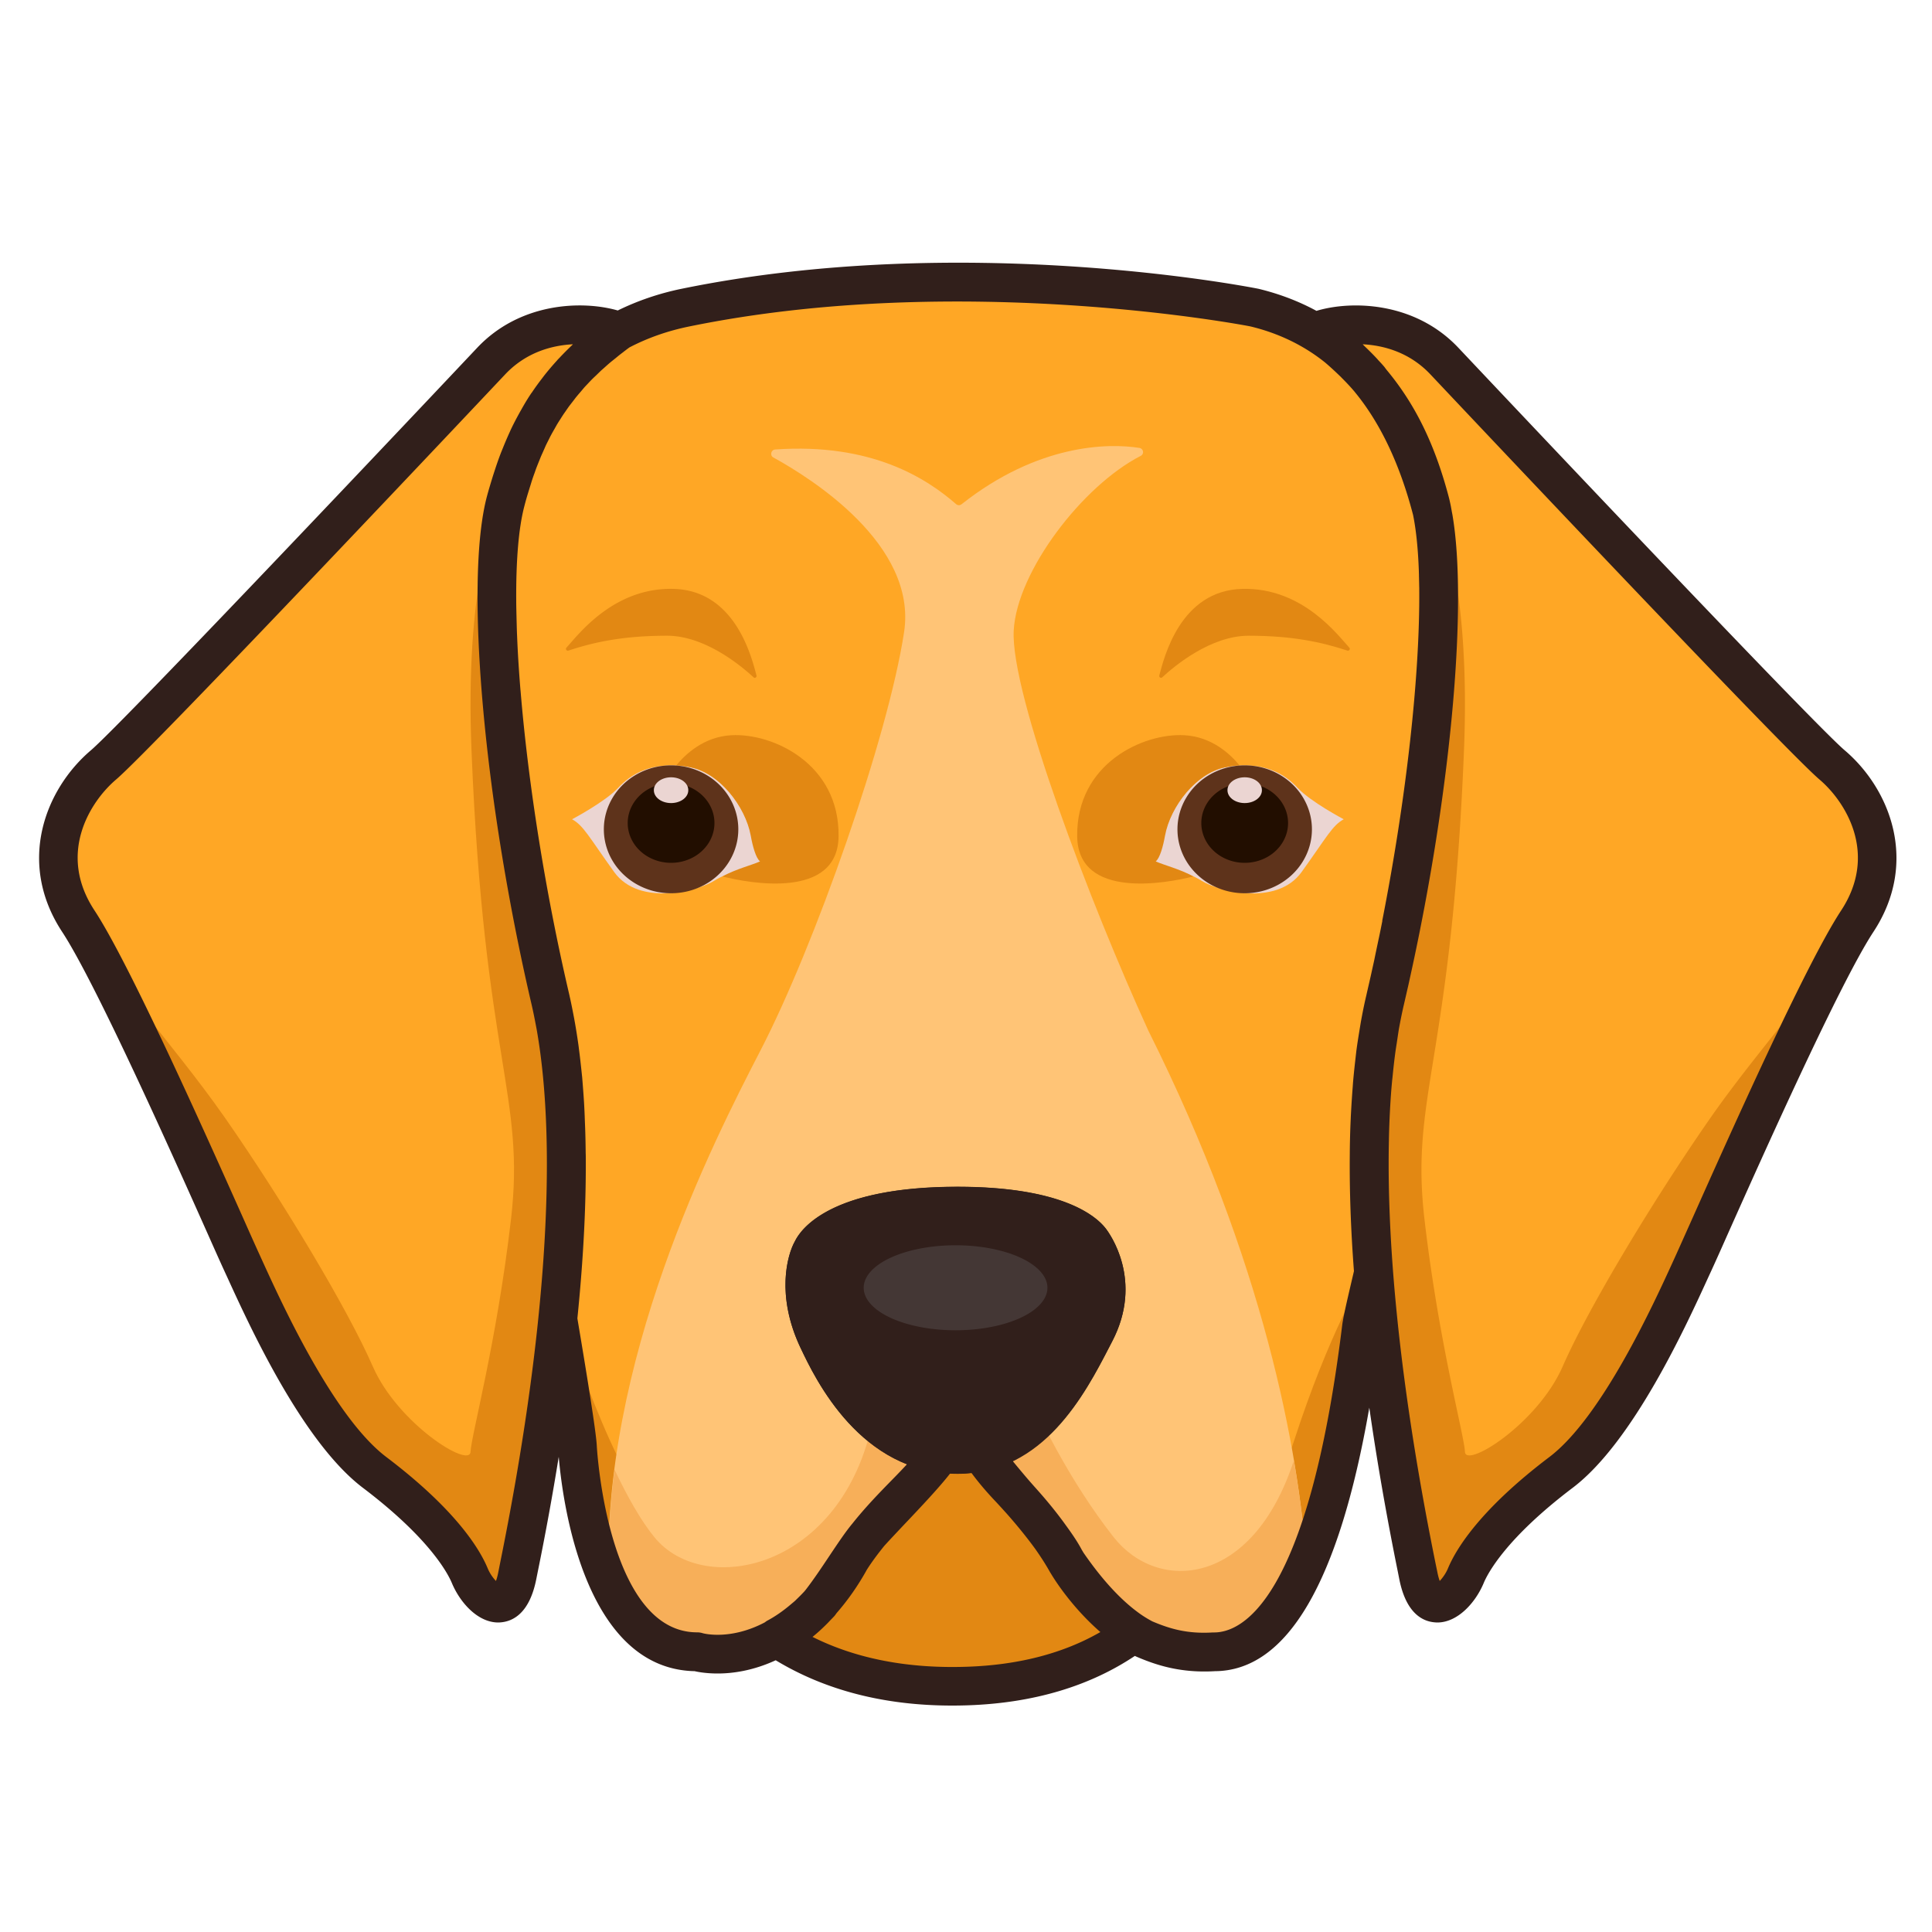 <?xml version="1.0" standalone="no"?><!DOCTYPE svg PUBLIC "-//W3C//DTD SVG 1.1//EN" "http://www.w3.org/Graphics/SVG/1.1/DTD/svg11.dtd"><svg class="icon" width="200px" height="200.00px" viewBox="0 0 1024 1024" version="1.1" xmlns="http://www.w3.org/2000/svg"><path d="M758.989 270.592c-7.066-27.136-17.766-50.944-33.075-69.478-5.069-5.939-10.65-11.418-16.845-16.64-12.339-9.882-26.829-17.254-43.93-21.35 0 0-153.549-30.464-301.978 0-13.056 2.662-24.678 6.912-35.072 12.442-29.952 21.914-48.538 46.643-60.109 90.317-11.52 43.725-0.973 158.618 23.808 264.243 11.469 48.947 9.626 112.435 3.891 169.011 5.837 34.458 9.984 60.928 10.394 67.942 1.28 21.555 11.418 108.493 63.437 108.493 0 0 32.512 9.882 65.126-25.856 9.421-12.032 18.432-27.648 24.986-35.482 6.246-7.475 32.922-33.741 39.168-43.981-35.277-4.71-54.323-37.376-65.229-60.262-11.725-24.73-5.581-43.725-3.174-47.258 0 0 9.318-23.45 77.158-23.45 49.101 0 65.894 12.39 70.349 18.074 4.454 5.734 14.899 25.037 2.56 48.845-11.11 21.299-27.955 56.269-60.826 63.334l0.051 0.102s13.414 16.64 18.893 22.835c5.478 6.195 17.254 18.586 27.034 35.942 6.861 10.035 22.016 30.618 40.806 40.346 10.957 4.71 21.965 7.782 37.171 6.861 57.088 0 74.24-140.851 78.029-171.93 0.461-3.789 2.918-14.08 6.451-29.184-3.789-49.818-3.738-102.4 6.093-144.333 23.859-102.093 34.56-212.787 24.832-259.584z" fill="#FFA725" /><path d="M260.352 191.334S73.83 389.274 54.784 405.453s-35.226 49.51-13.312 82.79 76.134 157.952 86.579 180.838 39.014 87.552 70.4 111.36 45.67 43.315 50.432 54.733c4.762 11.418 19.968 26.163 25.242 0 5.222-26.163 42.342-199.373 17.613-304.998s-35.328-220.518-23.808-264.243 30.157-68.403 60.16-90.368c-10.65-4.198-44.186-9.165-67.738 15.77z" fill="#FFA725" /><path d="M274.176 835.123c5.222-26.163 42.342-199.373 17.613-304.998-24.73-105.626-35.328-220.518-23.808-264.243 2.048-7.68 4.301-14.797 6.81-21.402-14.438 24.32-28.262 69.632-24.883 153.344 6.656 164.659 28.57 182.733 20.941 248.371-7.629 65.69-21.043 114.33-21.453 123.29-0.41 8.96-38.502-14.848-51.814-45.261-13.312-30.464-47.565-87.552-78.029-131.328-30.413-43.725-67.84-80.742-86.733-124.058 1.638 6.349 4.403 12.851 8.704 19.354 21.914 33.331 76.134 157.952 86.579 180.838 10.445 22.835 39.014 87.552 70.4 111.36 31.386 23.808 45.67 43.315 50.432 54.733 4.762 11.418 19.968 26.163 25.242 0z" fill="#E28813" /><path d="M765.491 191.334s186.522 197.939 205.568 214.118c19.046 16.179 35.226 49.51 13.312 82.79-21.914 33.331-76.134 157.952-86.579 180.838s-39.014 87.552-70.4 111.36c-31.386 23.808-45.67 43.315-50.432 54.733-4.762 11.418-19.968 26.163-25.242 0-5.222-26.163-42.342-199.373-17.613-304.998 24.73-105.626 35.328-220.518 23.808-264.243s-30.157-68.403-60.16-90.368c10.65-4.198 44.237-9.165 67.738 15.77z" fill="#FFA725" /><path d="M751.667 835.123c-5.222-26.163-42.342-199.373-17.613-304.998 24.73-105.626 35.328-220.518 23.808-264.243-2.048-7.68-4.301-14.797-6.81-21.402 14.438 24.32 28.262 69.632 24.883 153.344-6.656 164.659-28.57 182.733-20.941 248.371 7.629 65.69 21.043 114.33 21.453 123.29 0.41 8.96 38.502-14.848 51.814-45.261 13.312-30.464 47.565-87.552 78.029-131.328 30.413-43.725 67.84-80.742 86.733-124.058a63.795 63.795 0 0 1-8.704 19.354c-21.914 33.331-76.134 157.952-86.579 180.838-10.445 22.835-39.014 87.552-70.4 111.36-31.386 23.808-45.67 43.315-50.432 54.733-4.762 11.418-20.019 26.163-25.242 0z" fill="#E28813" /><path d="M590.285 804.454c-23.501-29.798-38.707-62.822-38.707-62.822s-0.41 0.051-1.126 0.102c-8.397 8.346-18.483 14.95-30.822 17.562l0.051 0.102s13.414 16.64 18.893 22.835c5.478 6.195 17.254 18.586 27.034 35.942 6.861 10.035 22.016 30.618 40.806 40.346 10.957 4.71 21.965 7.782 37.171 6.861 57.088 0 74.24-140.851 78.029-171.93 0.41-3.328 2.304-11.622 5.171-23.808-4.966 7.782-22.528 37.376-40.96 94.157-21.811 67.123-72.09 70.451-95.539 40.653zM462.592 742.298c-16.128 79.36-89.395 94.413-115.763 62.157-26.47-32.358-51.2-115.507-51.2-115.507 5.837 34.458 9.984 60.928 10.394 67.942 1.28 21.555 11.418 108.493 63.437 108.493 0 0 32.512 9.882 65.126-25.856 9.421-12.032 18.432-27.648 24.986-35.482 6.246-7.475 32.922-33.741 39.168-43.981-14.643-1.997-26.522-8.858-36.147-17.766z" fill="#E28813" /><path d="M608.666 546.304c-30.464-66.611-73.267-178.893-71.373-212.224 1.792-31.283 36.352-76.595 67.328-92.467 1.946-0.973 1.485-3.84-0.666-4.198-16.589-2.662-53.811-2.15-94.31 29.85-0.87 0.666-2.048 0.666-2.867-0.051-15.565-13.568-44.646-32.563-95.898-28.979-2.253 0.154-2.97 3.174-0.973 4.25 19.968 10.957 76.339 46.234 69.274 92.57-8.55 56.166-47.565 166.554-76.134 221.747-25.139 48.64-84.685 165.222-80.435 282.061 9.523 20.326 24.166 36.506 46.797 36.71 0 0 48.026 11.469 81.203-48.845 15.923-25.19 37.12-39.987 48.026-56.474-35.226-4.762-54.272-37.376-65.126-60.262-11.725-24.73-5.581-43.725-3.174-47.258 0 0 9.318-23.45 77.158-23.45 49.101 0 65.894 12.39 70.349 18.074 4.454 5.734 14.899 25.037 2.56 48.845-11.11 21.299-27.955 56.269-60.826 63.334 3.635 5.581 8.397 11.725 14.848 18.483 11.418 12.032 24.73 28.57 29.798 38.042 5.069 9.523 36.147 56.474 79.309 49.51 21.299-3.43 37.478-20.122 49.05-46.848-4.454-60.518-22.528-159.642-83.917-282.419z" fill="#FFC476" /><path d="M690.33 833.69c0.102-0.205 0.154-0.358 0.256-0.563 0.666-1.434 1.331-2.867 1.997-4.403-1.178-15.718-3.277-34.048-6.81-54.682-21.811 67.123-72.09 70.451-95.539 40.653-23.45-29.798-38.707-62.822-38.707-62.822s-0.41 0.051-1.126 0.102c-0.102 0.102-0.256 0.205-0.358 0.358-1.126 1.126-2.304 2.202-3.533 3.226-0.41 0.358-0.87 0.717-1.28 1.075-0.973 0.819-1.997 1.587-2.97 2.355-0.461 0.307-0.87 0.666-1.331 0.973-1.434 1.024-2.918 1.997-4.454 2.918-0.051 0.051-0.102 0.051-0.154 0.102-1.485 0.87-3.021 1.638-4.557 2.406-0.512 0.256-0.973 0.461-1.485 0.666-1.229 0.512-2.458 1.024-3.738 1.485-0.512 0.205-1.024 0.358-1.536 0.563-1.741 0.563-3.533 1.075-5.376 1.485 0.051 0.102 0.154 0.205 0.205 0.307 1.536 1.894 13.619 16.845 18.739 22.63l1.28 1.434c4.301 4.813 11.213 12.442 18.227 22.579 2.56 3.584 4.71 6.912 6.195 9.626 0.307 0.563 0.717 1.28 1.229 2.099 0.051 0.051 0.051 0.102 0.102 0.154 0 0 0 0.051 0.051 0.051 5.939 8.704 18.176 25.344 33.536 35.942 0.256 0.154 0.512 0.358 0.768 0.512 2.048 1.382 4.147 2.611 6.246 3.738 0.102 0.051 0.154 0.102 0.256 0.154 10.906 4.71 21.914 7.782 37.12 6.81 19.917-3.277 35.379-18.125 46.746-41.933zM420.045 862.822c0.307-0.205 0.614-0.41 0.922-0.666 0.768-0.563 1.536-1.126 2.253-1.741 1.741-1.382 3.482-2.867 5.222-4.454l0.102-0.102c1.997-1.843 3.994-3.891 5.99-6.042 0.051-0.051 0.051-0.102 0.102-0.102 9.37-12.032 18.381-27.597 24.934-35.43 0.307-0.41 0.717-0.87 1.178-1.331 13.926-17.203 29.235-29.44 37.939-42.65h-0.051c-1.997-0.256-3.942-0.666-5.888-1.126-0.666-0.154-1.28-0.358-1.946-0.512-1.229-0.358-2.458-0.666-3.635-1.075-0.768-0.256-1.536-0.563-2.304-0.819-0.973-0.358-1.946-0.768-2.918-1.178-0.87-0.358-1.69-0.768-2.509-1.178-0.768-0.358-1.485-0.768-2.202-1.178-0.922-0.512-1.894-1.024-2.765-1.587-0.205-0.102-0.41-0.256-0.563-0.358-4.045-2.509-7.782-5.427-11.213-8.602l-0.051-0.051c-16.128 79.36-89.395 94.413-115.763 62.157-7.322-8.96-14.541-21.914-21.146-35.84-2.56 19.763-3.738 39.885-3.021 60.006 1.075 2.355 2.304 4.659 3.533 6.861 0.102 0.205 0.205 0.41 0.307 0.563 0.563 0.973 1.126 1.894 1.69 2.816 0.154 0.256 0.307 0.563 0.512 0.819 0.614 0.973 1.229 1.894 1.894 2.816l0.41 0.563 2.15 2.918c0.051 0.051 0.102 0.102 0.102 0.154 8.96 11.366 20.736 19.046 36.198 19.149 0-0.051 24.474 5.786 50.534-12.8z" fill="#F7AF59" /><path d="M301.261 344.832a0.973 0.973 0 0 1-1.024-1.587c5.888-6.298 24.627-31.898 56.627-31.13 33.126 0.768 41.626 36.762 44.083 45.875 0.256 0.973-0.87 1.69-1.587 0.973-6.451-5.99-25.651-22.016-45.773-22.016-22.886 0-38.451 3.277-52.326 7.885z" fill="#E28813" /><path d="M303.206 434.227s17.562-9.267 24.422-16.64c6.861-7.373 17.562-13.824 35.686-11.418s31.846 21.402 35.123 37.376c1.075 5.478 3.021 11.878 5.478 13.568-5.222 2.15-17.562 4.762-25.498 9.779-7.936 5.018-39.475 14.029-52.941-4.762-13.517-18.842-16.23-24.576-22.272-27.904z" fill="#EBD5D2" /><path d="M387.635 389.683c-14.797 0.819-24.525 10.291-29.235 16.026 2.56-0.102 5.376 0.563 8.294 1.126 14.336 3.021 28.314 20.173 31.232 36.147 0.973 5.478 2.714 11.878 4.915 13.568-4.045 1.894-13.005 4.096-19.917 7.987 14.131 3.584 61.133 12.39 61.542-21.299 0.461-38.605-35.072-54.784-56.832-53.555z" fill="#E28813" /><path d="M320.051 439.552a35.635 33.894 0 1 0 71.27 0 35.635 33.894 0 1 0-71.27 0Z" fill="#5E331B" /><path d="M332.698 436.224a22.989 21.094 0 1 0 45.978 0 22.989 21.094 0 1 0-45.978 0Z" fill="#220E00" /><path d="M346.573 418.816a9.114 6.758 0 1 0 18.227 0 9.114 6.758 0 1 0-18.227 0Z" fill="#EBD5D2" /><path d="M714.138 344.832c0.973 0.307 1.69-0.819 1.024-1.587-5.888-6.298-24.627-31.898-56.627-31.13-33.126 0.768-41.626 36.762-44.083 45.875-0.256 0.973 0.87 1.69 1.587 0.973 6.451-5.99 25.651-22.016 45.773-22.016 22.835 0 38.4 3.277 52.326 7.885z" fill="#E28813" /><path d="M712.192 434.227s-17.562-9.267-24.422-16.64-17.562-13.824-35.686-11.418c-18.125 2.355-31.846 21.402-35.123 37.376-1.075 5.478-3.021 11.878-5.478 13.568 5.222 2.15 17.562 4.762 25.498 9.779 7.936 5.018 39.475 14.029 52.941-4.762 13.517-18.842 16.23-24.576 22.272-27.904z" fill="#EBD5D2" /><path d="M627.763 389.683c14.797 0.819 24.525 10.291 29.235 16.026-2.56-0.102-5.376 0.563-8.294 1.126-14.336 3.021-28.314 20.173-31.232 36.147-0.973 5.478-2.714 11.878-4.915 13.568 4.045 1.894 13.005 4.096 19.917 7.987-14.131 3.584-61.133 12.39-61.542-21.299-0.461-38.605 35.021-54.784 56.832-53.555z" fill="#E28813" /><path d="M624.077 439.552a35.635 33.894 0 1 0 71.27 0 35.635 33.894 0 1 0-71.27 0Z" fill="#5E331B" /><path d="M636.723 436.224a22.989 21.094 0 1 0 45.978 0 22.989 21.094 0 1 0-45.978 0Z" fill="#220E00" /><path d="M650.598 418.816a9.114 6.758 0 1 0 18.227 0 9.114 6.758 0 1 0-18.227 0Z" fill="#EBD5D2" /><path d="M564.275 826.112c-5.069-9.523-18.381-26.01-29.798-38.042-6.4-6.758-11.162-12.902-14.848-18.483-3.84 0.819-7.782 1.331-12.083 1.331-3.072 0-5.99-0.256-8.858-0.666-10.906 16.538-32.051 31.283-48.026 56.474-12.134 22.118-26.317 34.56-39.373 41.472 24.576 16.333 57.446 26.982 101.581 25.446 38.246-1.331 66.662-12.186 87.706-27.699 0 0 0.051-0.205 0.102-0.512-19.968-12.902-33.229-33.382-36.403-39.322z" fill="#E28813" /><path d="M585.984 651.059c-5.171-6.605-23.142-22.016-78.438-22.016-67.43 0-83.098 22.374-86.272 28.979-3.942 6.963-10.138 28.621 3.021 56.371 7.834 16.486 31.642 66.765 83.251 66.765 45.67 0 67.482-42.189 80.538-67.43l1.434-2.816c16.742-32.205-1.382-57.139-3.533-59.853z" fill="#311F1B" /><path d="M457.779 682.547a48.691 22.528 0 1 0 97.382 0 48.691 22.528 0 1 0-97.382 0Z" fill="#443735" /><path d="M977.715 397.67c-14.694-12.493-140.339-145.05-204.749-213.35-23.091-24.474-56.678-25.139-75.213-19.558-9.421-5.12-19.661-9.011-30.618-11.674-6.349-1.28-157.286-30.515-306.022 0-11.93 2.458-23.245 6.349-33.69 11.469-18.688-5.376-51.712-4.403-74.496 19.763C188.518 252.621 62.874 385.126 48.179 397.67 23.91 418.304 8.806 457.165 32.922 493.875c17.818 27.085 59.546 120.576 77.363 160.512 3.789 8.55 6.758 15.155 8.499 18.944l1.536 3.328c11.981 26.214 39.987 87.654 72.038 111.923 35.43 26.829 45.056 45.466 47.155 50.483 4.301 10.291 13.67 20.89 24.576 20.89 0.563 0 1.075-0.051 1.638-0.102 6.502-0.666 14.95-5.12 18.483-22.733l0.768-3.84c4.301-21.094 7.987-41.421 11.162-61.133 1.997 23.347 13.363 112.333 72.038 113.613 2.202 0.512 6.502 1.229 12.237 1.229 7.936 0 18.739-1.485 30.72-7.014 26.214 15.872 57.549 24.013 93.491 24.013 2.867 0 5.786-0.051 8.704-0.154 34.509-1.229 64.102-10.086 88.166-26.163 0.051 0.051 0.102 0.051 0.205 0.102 0.205 0.102 0.461 0.205 0.666 0.307 10.291 4.403 23.194 8.755 41.574 7.68 38.298-0.256 65.741-47.155 81.818-139.674 3.942 27.546 8.96 56.627 15.155 87.142l0.768 3.891c3.533 17.664 12.032 22.118 18.483 22.733 0.563 0.051 1.075 0.102 1.638 0.102 10.854 0 20.275-10.598 24.576-20.89 2.099-5.069 11.725-23.654 47.155-50.483 32.051-24.269 60.058-85.709 72.038-111.923l1.536-3.328c1.741-3.789 4.71-10.394 8.499-18.944 17.818-39.936 59.546-133.427 77.363-160.512 24.115-36.71 8.96-75.622-15.258-96.205zM264.909 829.235l-0.768 3.891c-0.41 2.15-0.87 3.738-1.28 4.813-1.485-1.536-3.226-3.891-4.403-6.758-4.147-9.984-16.64-30.874-53.709-58.931-27.955-21.146-55.398-81.408-65.741-104.09l-1.536-3.379c-1.741-3.789-4.659-10.291-8.397-18.739-19.558-43.776-60.211-134.912-78.95-163.43-19.968-30.208-2.253-57.805 11.315-69.376 19.251-16.333 198.707-206.746 206.387-214.886 10.957-11.571 24.576-15.309 35.84-15.872l-0.768 0.768c-2.202 2.099-4.352 4.25-6.4 6.451-0.461 0.461-0.922 0.922-1.331 1.434-2.202 2.406-4.301 4.864-6.298 7.373-0.461 0.563-0.922 1.178-1.331 1.741-1.946 2.509-3.789 5.018-5.53 7.629a2.816 2.816 0 0 1-0.358 0.461c-1.843 2.714-3.533 5.53-5.171 8.448-0.358 0.666-0.768 1.331-1.126 1.997-1.587 2.867-3.123 5.786-4.557 8.806-0.256 0.512-0.461 1.075-0.717 1.587-1.28 2.816-2.509 5.683-3.686 8.653-0.256 0.563-0.461 1.178-0.717 1.741-1.28 3.277-2.458 6.656-3.584 10.138-0.256 0.768-0.512 1.587-0.768 2.355-1.126 3.635-2.253 7.322-3.277 11.162-8.09 30.618-5.939 93.952 4.25 165.53 4.813 33.587 11.366 69.018 19.456 103.68 0.051 0.154 0.051 0.307 0.102 0.461 0.819 3.533 1.536 7.168 2.253 10.957 0.102 0.614 0.256 1.28 0.358 1.894 11.418 64.819 4.608 164.557-19.558 283.494z m247.654 54.17c-31.283 1.075-58.829-4.25-81.92-15.821 0.051-0.051 0.102-0.102 0.205-0.154 2.458-1.997 4.864-4.198 7.322-6.656 0.461-0.461 0.922-0.922 1.331-1.382 0.87-0.922 1.741-1.792 2.611-2.714 0.205-0.205 0.358-0.41 0.512-0.614l0.819-1.126c5.837-6.707 11.213-14.285 16.026-22.989 2.867-4.506 5.99-8.602 9.165-12.544 2.202-2.458 5.837-6.298 9.677-10.394 10.803-11.366 19.763-20.941 25.293-28.058 3.84 0.205 7.424 0.102 11.264-0.307 3.533 4.813 7.526 9.523 12.083 14.387 1.331 1.382 2.662 2.867 3.994 4.301l1.894 2.099c0.051 0.051 0.051 0.102 0.102 0.102 5.939 6.656 11.52 13.568 15.821 19.507 2.662 3.789 5.325 7.834 7.834 12.339 0 0 0 0.051 0.051 0.051 4.608 7.782 13.926 20.582 26.573 31.59-19.558 11.264-43.264 17.459-70.656 18.381z m-73.728-214.886c0.614-0.87 0.717-0.87 0.973-1.69 1.485-2.15 13.978-17.306 67.738-17.306 50.688 0 61.798 13.568 62.259 14.131 0.512 0.666 12.595 16.589 1.536 37.837l-1.382 2.662c-10.24 19.763-25.702 49.664-52.531 55.398-6.093 1.28-10.701 1.485-17.357 0.563-30.054-4.096-47.053-33.024-57.242-54.477-10.547-22.221-3.942-37.12-3.994-37.12z m293.734-179.917c-0.563 2.867-1.126 5.683-1.741 8.55-0.102 0.461-0.205 0.922-0.307 1.434-0.563 2.662-1.126 5.325-1.69 8.038-0.102 0.614-0.256 1.178-0.358 1.792-0.563 2.662-1.178 5.274-1.741 7.936-0.154 0.614-0.256 1.229-0.41 1.792-0.717 3.226-1.485 6.451-2.202 9.677-1.075 4.506-1.997 9.165-2.867 13.978l-0.614 3.738c-0.614 3.738-1.229 7.526-1.741 11.418l-0.461 4.045c-0.461 4.045-0.922 8.192-1.28 12.442-0.102 1.126-0.154 2.304-0.256 3.43-0.358 4.71-0.666 9.523-0.922 14.438-0.051 0.768-0.051 1.536-0.102 2.304-0.256 5.581-0.41 11.366-0.461 17.203v0.512c-0.205 19.405 0.512 40.192 2.202 62.413l-0.205 0.87c-3.738 15.923-5.53 23.706-6.042 27.904-18.022 146.842-53.453 162.714-67.84 162.714h-0.666c-13.21 0.819-22.426-1.741-32.154-5.888-1.331-0.717-2.867-1.587-4.454-2.611-1.69-1.075-3.277-2.253-4.864-3.482-7.475-5.837-16.742-15.206-27.136-30.31-0.358-0.614-0.768-1.28-1.024-1.741-1.946-3.686-4.864-8.038-8.192-12.595-6.554-9.165-12.902-16.333-16.947-20.838l-1.894-2.15c-2.253-2.56-5.99-7.014-9.523-11.315 26.726-13.056 41.83-42.24 51.456-60.826l1.382-2.611c16.742-32.205-1.434-57.139-3.533-59.853-5.171-6.605-23.091-22.016-78.438-22.016-67.379 0-83.098 22.374-86.272 28.979-3.942 6.963-10.138 28.621 3.021 56.371 6.093 12.851 23.04 48.538 56.474 61.696-2.56 2.765-5.325 5.632-8.294 8.653-6.554 6.707-13.67 14.029-20.531 22.63-0.051 0.051-0.154 0.205-0.205 0.256-3.635 4.352-7.731 10.496-12.083 16.998-4.096 6.144-8.294 12.442-12.595 18.022l-0.768 0.922c-1.382 1.485-2.765 2.867-4.096 4.147l-0.614 0.614c-0.819 0.768-1.69 1.434-2.509 2.15-3.994 3.379-8.141 6.298-12.493 8.602-0.461 0.256-0.87 0.614-1.331 0.922-18.074 9.472-32.051 5.888-32.768 5.683a9.728 9.728 0 0 0-2.97-0.461c-46.899 0-52.992-94.822-53.197-98.867-0.154-2.509-0.614-10.138-10.291-67.533 3.123-30.771 4.608-59.085 4.454-84.941 0-0.922 0-1.792-0.051-2.662-0.051-5.171-0.154-10.24-0.358-15.206-0.102-2.202-0.154-4.352-0.256-6.502-0.102-2.202-0.205-4.454-0.358-6.605-0.256-3.942-0.563-7.834-0.87-11.674l-0.461-4.352c-0.358-3.328-0.717-6.554-1.126-9.728-0.154-1.075-0.256-2.15-0.41-3.226-0.563-3.994-1.178-7.885-1.843-11.725-0.205-1.024-0.358-2.048-0.563-3.072-0.717-3.738-1.434-7.424-2.253-11.008-0.051-0.154-0.051-0.358-0.102-0.512-12.902-55.04-21.914-112.896-25.907-161.331 0-0.102 0-0.256-0.051-0.358-0.819-10.035-1.434-19.61-1.792-28.723-0.102-2.048-0.154-4.045-0.205-6.042-0.102-3.891-0.205-7.731-0.256-11.418v-1.024c-0.154-21.299 1.229-38.707 4.301-50.381 0.614-2.406 1.28-4.762 1.997-7.066l1.075-3.482c0.358-1.075 0.666-2.202 1.024-3.277 0.41-1.28 0.87-2.56 1.331-3.789 0.307-0.87 0.614-1.792 0.922-2.611 0.461-1.178 0.922-2.355 1.382-3.482 0.358-0.87 0.717-1.792 1.075-2.662 0.461-1.075 0.973-2.15 1.434-3.226 0.41-0.87 0.768-1.792 1.178-2.662 0.512-1.075 1.024-2.048 1.536-3.072 0.41-0.819 0.819-1.69 1.28-2.509 0.512-0.973 1.075-1.946 1.638-2.918l1.382-2.458c0.563-0.922 1.126-1.843 1.741-2.765 0.512-0.819 1.024-1.638 1.536-2.406 0.563-0.87 1.229-1.741 1.792-2.611 0.563-0.768 1.075-1.587 1.69-2.355 0.614-0.819 1.28-1.638 1.894-2.458 0.614-0.768 1.178-1.587 1.792-2.304 0.666-0.819 1.331-1.587 1.997-2.355 0.666-0.768 1.28-1.536 1.946-2.304 0.666-0.768 1.382-1.485 2.099-2.253 0.717-0.768 1.434-1.536 2.15-2.253 0.717-0.717 1.485-1.434 2.253-2.15 0.768-0.768 1.536-1.485 2.304-2.253 0.768-0.717 1.587-1.382 2.355-2.099 0.819-0.717 1.638-1.485 2.509-2.202 0.768-0.666 1.638-1.331 2.458-1.997 0.922-0.717 1.792-1.485 2.714-2.202 0.819-0.666 1.69-1.28 2.509-1.946 0.87-0.666 1.741-1.331 2.662-1.997 9.677-5.069 20.326-8.806 31.642-11.11 144.589-29.645 296.448-0.307 297.523-0.051 14.95 3.584 28.365 10.086 39.68 19.2 2.714 2.304 5.222 4.659 7.629 6.963 0.307 0.307 0.666 0.614 0.973 0.973 2.304 2.304 4.506 4.608 6.554 7.014 0.205 0.256 0.461 0.512 0.666 0.819 13.414 16.333 23.757 38.195 30.72 64.922 1.638 8.09 2.662 18.227 3.072 30.003 0 0.666 0.051 1.28 0.051 1.946 0 0.87 0.051 1.741 0.051 2.662 0.051 1.382 0.051 2.765 0.102 4.198v1.075c0.358 45.21-6.81 110.131-19.61 175.206 0.051 0.256 0 0.461-0.051 0.614z m243.251-5.99c-18.739 28.467-59.392 119.603-78.95 163.43-3.789 8.448-6.707 15.002-8.397 18.739l-1.536 3.379c-10.342 22.682-37.837 82.944-65.741 104.09-37.069 28.058-49.562 48.998-53.709 58.931-1.178 2.867-2.97 5.222-4.403 6.758-0.41-1.126-0.87-2.662-1.28-4.813l-0.819-3.942c-17.766-87.501-26.163-164.557-24.832-225.024v-0.461c0.102-5.171 0.307-10.24 0.563-15.206 0.051-0.614 0.051-1.178 0.102-1.792 0.256-4.506 0.563-8.909 0.973-13.21 0.102-1.178 0.256-2.304 0.358-3.43 0.358-3.686 0.768-7.373 1.229-10.906 0.256-2.048 0.563-3.994 0.87-5.939 0.41-2.611 0.768-5.222 1.178-7.731 0.819-4.506 1.69-8.858 2.662-13.005l2.304-10.035c0.154-0.614 0.256-1.229 0.41-1.843l1.843-8.448 0.154-0.717c20.48-95.181 29.082-191.846 20.992-238.746-0.102-0.461-0.154-0.87-0.256-1.28-0.154-0.973-0.358-1.946-0.512-2.867 0-0.102-0.051-0.205-0.051-0.307-0.358-1.741-0.717-3.379-1.126-4.915-7.322-27.648-17.613-48.896-32.87-67.226-0.41-0.512-0.819-1.075-1.229-1.638-0.922-1.075-1.843-2.099-2.816-3.123-0.307-0.307-0.563-0.614-0.87-0.973-2.253-2.458-4.659-4.813-7.168-7.219-0.205-0.205-0.41-0.461-0.666-0.666 11.264 0.563 24.883 4.301 35.84 15.872 7.68 8.141 187.136 198.554 206.387 214.886 13.568 11.571 31.232 39.168 11.366 69.376z" fill="#311F1B" /></svg>